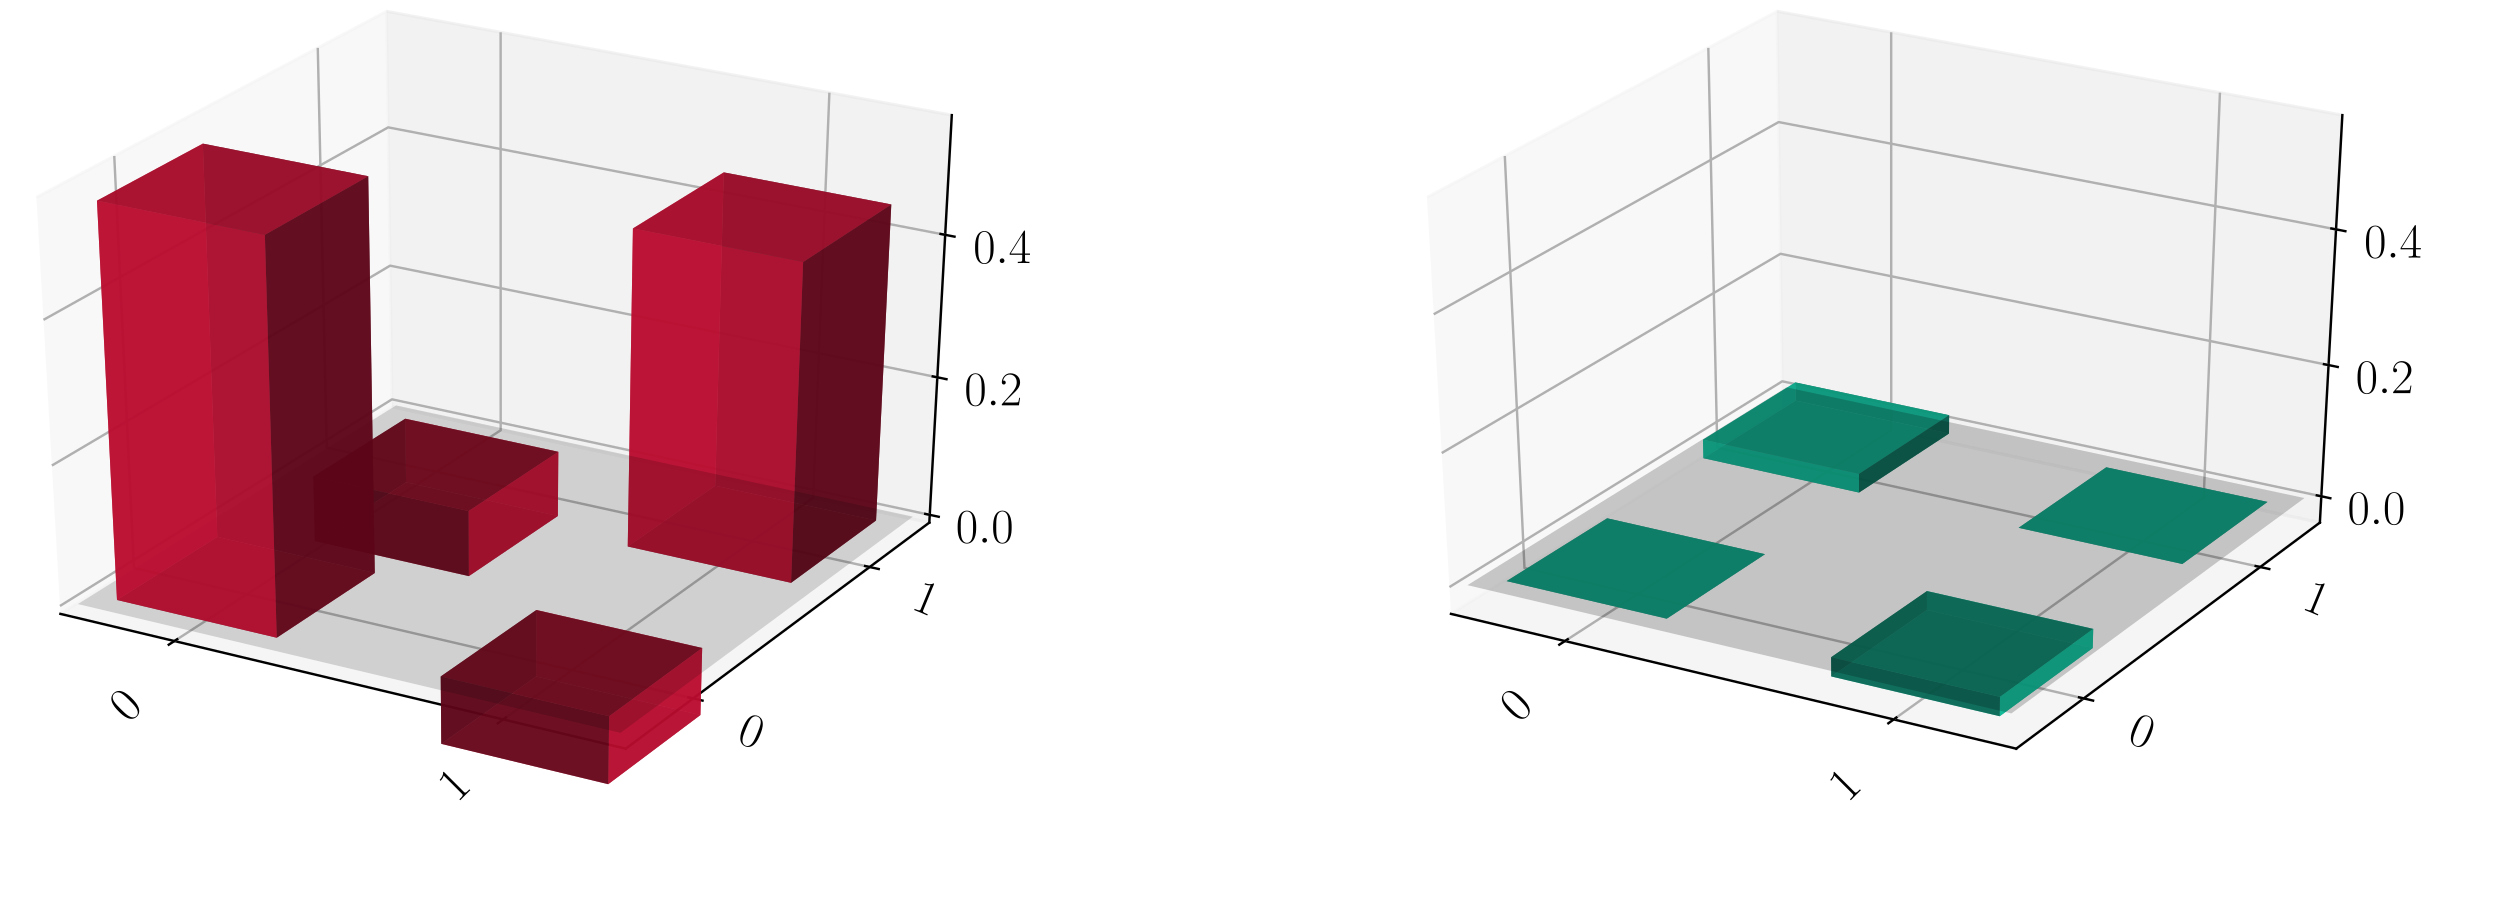 <?xml version="1.0" encoding="utf-8" standalone="no"?>
<!DOCTYPE svg PUBLIC "-//W3C//DTD SVG 1.1//EN"
  "http://www.w3.org/Graphics/SVG/1.1/DTD/svg11.dtd">
<!-- Created with matplotlib (https://matplotlib.org/) -->
<svg height="302.4pt" version="1.1" viewBox="0 0 820.8 302.4" width="820.8pt" xmlns="http://www.w3.org/2000/svg" xmlns:xlink="http://www.w3.org/1999/xlink">
 <defs>
  <style type="text/css">
*{stroke-linecap:butt;stroke-linejoin:round;}
  </style>
 </defs>
 <g id="figure_1">
  <g id="patch_1">
   <path d="M 0 302.4 
L 820.8 302.4 
L 820.8 0 
L 0 0 
z
" style="fill:#ffffff;"/>
  </g>
  <g id="patch_2">
   <path d="M -30.6 262.8 
L 349.855 262.8 
L 349.855 -14.4 
L -30.6 -14.4 
z
" style="fill:#ffffff;"/>
  </g>
  <g id="pane3d_1">
   <g id="patch_3">
    <path d="M 19.835 201.549 
L 128.723 133.585 
L 126.91 3.719 
L 11.951 64.782 
" style="fill:#f2f2f2;opacity:0.5;stroke:#f2f2f2;stroke-linejoin:miter;"/>
   </g>
  </g>
  <g id="pane3d_2">
   <g id="patch_4">
    <path d="M 128.723 133.585 
L 305.112 171.581 
L 312.492 37.799 
L 126.91 3.719 
" style="fill:#e6e6e6;opacity:0.5;stroke:#e6e6e6;stroke-linejoin:miter;"/>
   </g>
  </g>
  <g id="pane3d_3">
   <g id="patch_5">
    <path d="M 19.835 201.549 
L 205.42 245.801 
L 305.112 171.581 
L 128.723 133.585 
" style="fill:#ececec;opacity:0.5;stroke:#ececec;stroke-linejoin:miter;"/>
   </g>
  </g>
  <g id="axis3d_1">
   <g id="line2d_1">
    <path d="M 19.835 201.549 
L 205.42 245.801 
" style="fill:none;stroke:#000000;stroke-linecap:square;stroke-width:0.8;"/>
   </g>
   <g id="Line3DCollection_1">
    <path d="M 57.255 210.471 
L 164.384 141.267 
L 164.365 10.597 
" style="fill:none;stroke:#b0b0b0;stroke-width:0.8;"/>
    <path d="M 165.194 236.209 
L 266.98 163.367 
L 272.304 30.419 
" style="fill:none;stroke:#b0b0b0;stroke-width:0.8;"/>
   </g>
   <g id="xtick_1">
    <g id="line2d_2">
     <path d="M 58.178 209.875 
L 55.405 211.667 
" style="fill:none;stroke:#000000;stroke-linecap:square;stroke-width:0.8;"/>
    </g>
    <g id="text_1">
     <!-- 0 -->
     <defs>
      <path d="M 42 31.844 
C 42 37.969 41.906 48.422 37.703 56.453 
C 34 63.484 28.094 66 22.906 66 
C 18.094 66 12 63.781 8.203 56.562 
C 4.203 49.016 3.797 39.672 3.797 31.844 
C 3.797 26.109 3.906 17.375 7 9.734 
C 11.297 -0.609 19 -2 22.906 -2 
C 27.5 -2 34.5 -0.109 38.594 9.438 
C 41.594 16.375 42 24.5 42 31.844 
z
M 22.906 -0.406 
C 16.5 -0.406 12.703 5.125 11.297 12.75 
C 10.203 18.688 10.203 27.328 10.203 32.953 
C 10.203 40.688 10.203 47.109 11.5 53.234 
C 13.406 61.781 19 64.391 22.906 64.391 
C 27 64.391 32.297 61.672 34.203 53.438 
C 35.5 47.719 35.594 40.984 35.594 32.953 
C 35.594 26.422 35.594 18.375 34.406 12.453 
C 32.297 1.5 26.406 -0.406 22.906 -0.406 
z
" id="CMR17-48"/>
     </defs>
     <g transform="translate(42.153 237.612)rotate(-45)scale(0.16 -0.16)">
      <use transform="scale(0.996)" xlink:href="#CMR17-48"/>
     </g>
    </g>
   </g>
   <g id="xtick_2">
    <g id="line2d_3">
     <path d="M 166.073 235.58 
L 163.433 237.47 
" style="fill:none;stroke:#000000;stroke-linecap:square;stroke-width:0.8;"/>
    </g>
    <g id="text_2">
     <!-- 1 -->
     <defs>
      <path d="M 26.594 63.797 
C 26.594 65.891 26.5 66 25.094 66 
C 21.203 61.359 15.297 59.891 9.703 59.688 
C 9.406 59.688 8.906 59.688 8.797 59.5 
C 8.703 59.297 8.703 59.094 8.703 57 
C 11.797 57 17 57.594 21 59.984 
L 21 7.297 
C 21 3.797 20.797 2.594 12.203 2.594 
L 9.203 2.594 
L 9.203 0 
C 14 0.094 19 0.188 23.797 0.188 
C 28.594 0.188 33.594 0.094 38.406 0 
L 38.406 2.594 
L 35.406 2.594 
C 26.797 2.594 26.594 3.688 26.594 7.297 
z
" id="CMR17-49"/>
     </defs>
     <g transform="translate(150.086 263.768)rotate(-45)scale(0.16 -0.16)">
      <use transform="scale(0.996)" xlink:href="#CMR17-49"/>
     </g>
    </g>
   </g>
  </g>
  <g id="axis3d_2">
   <g id="line2d_4">
    <path d="M 305.112 171.581 
L 205.42 245.801 
" style="fill:none;stroke:#000000;stroke-linecap:square;stroke-width:0.8;"/>
   </g>
   <g id="Line3DCollection_2">
    <path d="M 37.513 51.204 
L 43.974 186.482 
L 227.578 229.304 
" style="fill:none;stroke:#b0b0b0;stroke-width:0.8;"/>
    <path d="M 104.331 15.713 
L 107.269 146.976 
L 285.522 186.165 
" style="fill:none;stroke:#b0b0b0;stroke-width:0.8;"/>
   </g>
   <g id="xtick_3">
    <g id="line2d_5">
     <path d="M 226.042 228.946 
L 230.653 230.022 
" style="fill:none;stroke:#000000;stroke-linecap:square;stroke-width:0.8;"/>
    </g>
    <g id="text_3">
     <!-- 0 -->
     <g transform="translate(241.429 243.361)rotate(-337.5)scale(0.16 -0.16)">
      <use transform="scale(0.996)" xlink:href="#CMR17-48"/>
     </g>
    </g>
   </g>
   <g id="xtick_4">
    <g id="line2d_6">
     <path d="M 284.034 185.838 
L 288.502 186.821 
" style="fill:none;stroke:#000000;stroke-linecap:square;stroke-width:0.8;"/>
    </g>
    <g id="text_4">
     <!-- 1 -->
     <g transform="translate(298.787 199.716)rotate(-337.5)scale(0.16 -0.16)">
      <use transform="scale(0.996)" xlink:href="#CMR17-49"/>
     </g>
    </g>
   </g>
  </g>
  <g id="axis3d_3">
   <g id="line2d_7">
    <path d="M 305.112 171.581 
L 312.492 37.799 
" style="fill:none;stroke:#000000;stroke-linecap:square;stroke-width:0.8;"/>
   </g>
   <g id="Line3DCollection_3">
    <path d="M 305.252 169.037 
L 128.689 131.11 
L 19.685 198.952 
" style="fill:none;stroke:#b0b0b0;stroke-width:0.8;"/>
    <path d="M 307.743 123.885 
L 128.076 87.22 
L 17.027 152.842 
" style="fill:none;stroke:#b0b0b0;stroke-width:0.8;"/>
    <path d="M 310.323 77.103 
L 127.442 41.814 
L 14.27 105.012 
" style="fill:none;stroke:#b0b0b0;stroke-width:0.8;"/>
   </g>
   <g id="xtick_5">
    <g id="line2d_8">
     <path d="M 303.779 168.72 
L 308.201 169.67 
" style="fill:none;stroke:#000000;stroke-linecap:square;stroke-width:0.8;"/>
    </g>
    <g id="text_5">
     <!-- $0.0$ -->
     <defs>
      <path d="M 18.406 4.797 
C 18.406 7.688 16 9.688 13.594 9.688 
C 10.703 9.688 8.703 7.297 8.703 4.891 
C 8.703 2 11.094 0 13.5 0 
C 16.406 0 18.406 2.391 18.406 4.797 
z
" id="CMMI12-58"/>
     </defs>
     <g transform="translate(313.808 178.165)scale(0.16 -0.16)">
      <use transform="scale(0.996)" xlink:href="#CMR17-48"/>
      <use transform="translate(45.69 0)scale(0.996)" xlink:href="#CMMI12-58"/>
      <use transform="translate(72.788 0)scale(0.996)" xlink:href="#CMR17-48"/>
     </g>
    </g>
   </g>
   <g id="xtick_6">
    <g id="line2d_9">
     <path d="M 306.243 123.579 
L 310.746 124.498 
" style="fill:none;stroke:#000000;stroke-linecap:square;stroke-width:0.8;"/>
    </g>
    <g id="text_6">
     <!-- $0.2$ -->
     <defs>
      <path d="M 41.703 15.469 
L 39.906 15.469 
C 38.906 8.391 38.094 7.188 37.703 6.594 
C 37.203 5.797 30 5.797 28.594 5.797 
L 9.406 5.797 
C 13 9.688 20 16.766 28.5 24.938 
C 34.594 30.719 41.703 37.5 41.703 47.391 
C 41.703 59.188 32.297 66 21.797 66 
C 10.797 66 4.094 56.297 4.094 47.297 
C 4.094 43.391 7 42.891 8.203 42.891 
C 9.203 42.891 12.203 43.484 12.203 46.984 
C 12.203 50.094 9.594 51 8.203 51 
C 7.594 51 7 50.891 6.594 50.688 
C 8.5 59.188 14.297 63.391 20.406 63.391 
C 29.094 63.391 34.797 56.5 34.797 47.391 
C 34.797 38.703 29.703 31.219 24 24.734 
L 4.094 2.297 
L 4.094 0 
L 39.297 0 
z
" id="CMR17-50"/>
     </defs>
     <g transform="translate(316.621 133.077)scale(0.16 -0.16)">
      <use transform="scale(0.996)" xlink:href="#CMR17-48"/>
      <use transform="translate(45.69 0)scale(0.996)" xlink:href="#CMMI12-58"/>
      <use transform="translate(72.788 0)scale(0.996)" xlink:href="#CMR17-50"/>
     </g>
    </g>
   </g>
   <g id="xtick_7">
    <g id="line2d_10">
     <path d="M 308.795 76.808 
L 313.383 77.693 
" style="fill:none;stroke:#000000;stroke-linecap:square;stroke-width:0.8;"/>
    </g>
    <g id="text_7">
     <!-- $0.4$ -->
     <defs>
      <path d="M 33.594 64.797 
C 33.594 66.891 33.5 67 31.703 67 
L 2 19.594 
L 2 17 
L 27.797 17 
L 27.797 7.188 
C 27.797 3.594 27.594 2.594 20.594 2.594 
L 18.703 2.594 
L 18.703 0 
C 21.906 0.188 27.297 0.188 30.703 0.188 
C 34.094 0.188 39.5 0.188 42.703 0 
L 42.703 2.594 
L 40.797 2.594 
C 33.797 2.594 33.594 3.594 33.594 7.188 
L 33.594 17 
L 43.797 17 
L 43.797 19.594 
L 33.594 19.594 
z
M 28.094 58.172 
L 28.094 19.594 
L 4 19.594 
z
" id="CMR17-52"/>
     </defs>
     <g transform="translate(319.536 86.364)scale(0.16 -0.16)">
      <use transform="scale(0.996)" xlink:href="#CMR17-48"/>
      <use transform="translate(45.69 0)scale(0.996)" xlink:href="#CMMI12-58"/>
      <use transform="translate(72.788 0)scale(0.996)" xlink:href="#CMR17-52"/>
     </g>
    </g>
   </g>
  </g>
  <g id="axes_1">
   <g id="Poly3DCollection_1">
    <path clip-path="url(#p452e107caf)" d="M 133.052 137.476 
L 133.309 158.373 
L 183.154 169.401 
L 183.306 148.338 
z
" style="fill:#ba0c2f;fill-opacity:0.8;"/>
    <path clip-path="url(#p452e107caf)" d="M 102.864 156.46 
L 103.376 177.646 
L 133.309 158.373 
L 133.052 137.476 
z
" style="fill:#5d0618;fill-opacity:0.8;"/>
    <path clip-path="url(#p452e107caf)" d="M 103.376 177.646 
L 153.925 189.153 
L 183.154 169.401 
L 133.309 158.373 
z
" style="fill:#a30a29;fill-opacity:0.8;"/>
    <path clip-path="url(#p452e107caf)" d="M 102.864 156.46 
L 133.052 137.476 
L 183.306 148.338 
L 153.833 167.797 
z
" style="fill:#74081d;fill-opacity:0.8;"/>
    <path clip-path="url(#p452e107caf)" d="M 153.833 167.797 
L 183.306 148.338 
L 183.154 169.401 
L 153.925 189.153 
z
" style="fill:#ba0c2f;fill-opacity:0.8;"/>
    <path clip-path="url(#p452e107caf)" d="M 102.864 156.46 
L 153.833 167.797 
L 153.925 189.153 
L 103.376 177.646 
z
" style="fill:#5d0618;fill-opacity:0.8;"/>
   </g>
   <g id="Poly3DCollection_2">
    <path clip-path="url(#p452e107caf)" d="M 206.101 179.423 
L 234.813 159.47 
L 287.62 170.884 
L 259.718 191.35 
z
" style="fill:#74081d;fill-opacity:0.8;"/>
    <path clip-path="url(#p452e107caf)" d="M 234.813 159.47 
L 237.632 56.595 
L 292.629 67.122 
L 287.62 170.884 
z
" style="fill:#5d0618;fill-opacity:0.8;"/>
    <path clip-path="url(#p452e107caf)" d="M 206.101 179.423 
L 207.803 75.006 
L 237.632 56.595 
L 234.813 159.47 
z
" style="fill:#ba0c2f;fill-opacity:0.8;"/>
    <path clip-path="url(#p452e107caf)" d="M 259.718 191.35 
L 287.62 170.884 
L 292.629 67.122 
L 263.68 86.026 
z
" style="fill:#5d0618;fill-opacity:0.8;"/>
    <path clip-path="url(#p452e107caf)" d="M 206.101 179.423 
L 259.718 191.35 
L 263.68 86.026 
L 207.803 75.006 
z
" style="fill:#ba0c2f;fill-opacity:0.8;"/>
    <path clip-path="url(#p452e107caf)" d="M 207.803 75.006 
L 263.68 86.026 
L 292.629 67.122 
L 237.632 56.595 
z
" style="fill:#a30a29;fill-opacity:0.8;"/>
   </g>
   <g id="Poly3DCollection_3">
    <path clip-path="url(#p452e107caf)" d="M 176.094 200.277 
L 175.995 222.104 
L 229.963 234.754 
L 230.541 212.751 
z
" style="fill:#ba0c2f;fill-opacity:0.8;"/>
    <path clip-path="url(#p452e107caf)" d="M 144.7 222.094 
L 144.878 244.227 
L 175.995 222.104 
L 176.094 200.277 
z
" style="fill:#5d0618;fill-opacity:0.8;"/>
    <path clip-path="url(#p452e107caf)" d="M 144.878 244.227 
L 199.681 257.466 
L 229.963 234.754 
L 175.995 222.104 
z
" style="fill:#a30a29;fill-opacity:0.8;"/>
    <path clip-path="url(#p452e107caf)" d="M 144.7 222.094 
L 176.094 200.277 
L 230.541 212.751 
L 199.997 235.155 
z
" style="fill:#74081d;fill-opacity:0.8;"/>
    <path clip-path="url(#p452e107caf)" d="M 199.997 235.155 
L 230.541 212.751 
L 229.963 234.754 
L 199.681 257.466 
z
" style="fill:#ba0c2f;fill-opacity:0.8;"/>
    <path clip-path="url(#p452e107caf)" d="M 144.7 222.094 
L 199.997 235.155 
L 199.681 257.466 
L 144.878 244.227 
z
" style="fill:#5d0618;fill-opacity:0.8;"/>
   </g>
   <g id="Poly3DCollection_4">
    <path clip-path="url(#p452e107caf)" d="M 25.58 198.334 
L 203.736 240.61 
L 299.718 169.616 
L 130.053 133.101 
z
" style="fill-opacity:0.15;"/>
   </g>
   <g id="Poly3DCollection_5">
    <path clip-path="url(#p452e107caf)" d="M 38.414 196.99 
L 71.347 176.279 
L 123.047 188.124 
L 90.858 209.377 
z
" style="fill:#74081d;fill-opacity:0.8;"/>
    <path clip-path="url(#p452e107caf)" d="M 71.347 176.279 
L 66.597 47.153 
L 120.897 57.862 
L 123.047 188.124 
z
" style="fill:#5d0618;fill-opacity:0.8;"/>
    <path clip-path="url(#p452e107caf)" d="M 38.414 196.99 
L 31.837 65.887 
L 66.597 47.153 
L 71.347 176.279 
z
" style="fill:#ba0c2f;fill-opacity:0.8;"/>
    <path clip-path="url(#p452e107caf)" d="M 90.858 209.377 
L 123.047 188.124 
L 120.897 57.862 
L 86.958 77.112 
z
" style="fill:#5d0618;fill-opacity:0.8;"/>
    <path clip-path="url(#p452e107caf)" d="M 38.414 196.99 
L 90.858 209.377 
L 86.958 77.112 
L 31.837 65.887 
z
" style="fill:#ba0c2f;fill-opacity:0.8;"/>
    <path clip-path="url(#p452e107caf)" d="M 31.837 65.887 
L 86.958 77.112 
L 120.897 57.862 
L 66.597 47.153 
z
" style="fill:#a30a29;fill-opacity:0.8;"/>
   </g>
  </g>
  <g id="patch_6">
   <path d="M 425.945 262.8 
L 806.4 262.8 
L 806.4 -14.4 
L 425.945 -14.4 
z
" style="fill:#ffffff;"/>
  </g>
  <g id="pane3d_4">
   <g id="patch_7">
    <path d="M 476.381 201.549 
L 585.269 133.585 
L 583.456 3.719 
L 468.496 64.782 
" style="fill:#f2f2f2;opacity:0.5;stroke:#f2f2f2;stroke-linejoin:miter;"/>
   </g>
  </g>
  <g id="pane3d_5">
   <g id="patch_8">
    <path d="M 585.269 133.585 
L 761.657 171.581 
L 769.037 37.799 
L 583.456 3.719 
" style="fill:#e6e6e6;opacity:0.5;stroke:#e6e6e6;stroke-linejoin:miter;"/>
   </g>
  </g>
  <g id="pane3d_6">
   <g id="patch_9">
    <path d="M 476.381 201.549 
L 661.965 245.801 
L 761.657 171.581 
L 585.269 133.585 
" style="fill:#ececec;opacity:0.5;stroke:#ececec;stroke-linejoin:miter;"/>
   </g>
  </g>
  <g id="axis3d_4">
   <g id="line2d_11">
    <path d="M 476.381 201.549 
L 661.965 245.801 
" style="fill:none;stroke:#000000;stroke-linecap:square;stroke-width:0.8;"/>
   </g>
   <g id="Line3DCollection_4">
    <path d="M 513.8 210.471 
L 620.93 141.267 
L 620.91 10.597 
" style="fill:none;stroke:#b0b0b0;stroke-width:0.8;"/>
    <path d="M 621.74 236.209 
L 723.525 163.367 
L 728.849 30.419 
" style="fill:none;stroke:#b0b0b0;stroke-width:0.8;"/>
   </g>
   <g id="xtick_8">
    <g id="line2d_12">
     <path d="M 514.724 209.875 
L 511.95 211.667 
" style="fill:none;stroke:#000000;stroke-linecap:square;stroke-width:0.8;"/>
    </g>
    <g id="text_8">
     <!-- 0 -->
     <g transform="translate(498.698 237.612)rotate(-45)scale(0.16 -0.16)">
      <use transform="scale(0.996)" xlink:href="#CMR17-48"/>
     </g>
    </g>
   </g>
   <g id="xtick_9">
    <g id="line2d_13">
     <path d="M 622.619 235.58 
L 619.978 237.47 
" style="fill:none;stroke:#000000;stroke-linecap:square;stroke-width:0.8;"/>
    </g>
    <g id="text_9">
     <!-- 1 -->
     <g transform="translate(606.632 263.768)rotate(-45)scale(0.16 -0.16)">
      <use transform="scale(0.996)" xlink:href="#CMR17-49"/>
     </g>
    </g>
   </g>
  </g>
  <g id="axis3d_5">
   <g id="line2d_14">
    <path d="M 761.657 171.581 
L 661.965 245.801 
" style="fill:none;stroke:#000000;stroke-linecap:square;stroke-width:0.8;"/>
   </g>
   <g id="Line3DCollection_5">
    <path d="M 494.059 51.204 
L 500.519 186.482 
L 684.123 229.304 
" style="fill:none;stroke:#b0b0b0;stroke-width:0.8;"/>
    <path d="M 560.876 15.713 
L 563.814 146.976 
L 742.068 186.165 
" style="fill:none;stroke:#b0b0b0;stroke-width:0.8;"/>
   </g>
   <g id="xtick_10">
    <g id="line2d_15">
     <path d="M 682.587 228.946 
L 687.198 230.022 
" style="fill:none;stroke:#000000;stroke-linecap:square;stroke-width:0.8;"/>
    </g>
    <g id="text_10">
     <!-- 0 -->
     <g transform="translate(697.975 243.361)rotate(-337.5)scale(0.16 -0.16)">
      <use transform="scale(0.996)" xlink:href="#CMR17-48"/>
     </g>
    </g>
   </g>
   <g id="xtick_11">
    <g id="line2d_16">
     <path d="M 740.579 185.838 
L 745.047 186.821 
" style="fill:none;stroke:#000000;stroke-linecap:square;stroke-width:0.8;"/>
    </g>
    <g id="text_11">
     <!-- 1 -->
     <g transform="translate(755.332 199.716)rotate(-337.5)scale(0.16 -0.16)">
      <use transform="scale(0.996)" xlink:href="#CMR17-49"/>
     </g>
    </g>
   </g>
  </g>
  <g id="axis3d_6">
   <g id="line2d_17">
    <path d="M 761.657 171.581 
L 769.037 37.799 
" style="fill:none;stroke:#000000;stroke-linecap:square;stroke-width:0.8;"/>
   </g>
   <g id="Line3DCollection_6">
    <path d="M 762.133 162.949 
L 585.151 125.189 
L 475.873 192.738 
" style="fill:none;stroke:#b0b0b0;stroke-width:0.8;"/>
    <path d="M 764.51 119.871 
L 584.567 83.322 
L 473.336 148.741 
" style="fill:none;stroke:#b0b0b0;stroke-width:0.8;"/>
    <path d="M 766.968 75.314 
L 583.963 40.079 
L 470.71 103.182 
" style="fill:none;stroke:#b0b0b0;stroke-width:0.8;"/>
   </g>
   <g id="xtick_12">
    <g id="line2d_18">
     <path d="M 760.656 162.634 
L 765.09 163.58 
" style="fill:none;stroke:#000000;stroke-linecap:square;stroke-width:0.8;"/>
    </g>
    <g id="text_12">
     <!-- $0.0$ -->
     <g transform="translate(770.733 172.086)scale(0.16 -0.16)">
      <use transform="scale(0.996)" xlink:href="#CMR17-48"/>
      <use transform="translate(45.69 0)scale(0.996)" xlink:href="#CMMI12-58"/>
      <use transform="translate(72.788 0)scale(0.996)" xlink:href="#CMR17-48"/>
     </g>
    </g>
   </g>
   <g id="xtick_13">
    <g id="line2d_19">
     <path d="M 763.007 119.566 
L 767.518 120.482 
" style="fill:none;stroke:#000000;stroke-linecap:square;stroke-width:0.8;"/>
    </g>
    <g id="text_13">
     <!-- $0.2$ -->
     <g transform="translate(773.417 129.069)scale(0.16 -0.16)">
      <use transform="scale(0.996)" xlink:href="#CMR17-48"/>
      <use transform="translate(45.69 0)scale(0.996)" xlink:href="#CMMI12-58"/>
      <use transform="translate(72.788 0)scale(0.996)" xlink:href="#CMR17-50"/>
     </g>
    </g>
   </g>
   <g id="xtick_14">
    <g id="line2d_20">
     <path d="M 765.438 75.019 
L 770.029 75.903 
" style="fill:none;stroke:#000000;stroke-linecap:square;stroke-width:0.8;"/>
    </g>
    <g id="text_14">
     <!-- $0.4$ -->
     <g transform="translate(776.193 84.578)scale(0.16 -0.16)">
      <use transform="scale(0.996)" xlink:href="#CMR17-48"/>
      <use transform="translate(45.69 0)scale(0.996)" xlink:href="#CMMI12-58"/>
      <use transform="translate(72.788 0)scale(0.996)" xlink:href="#CMR17-52"/>
     </g>
    </g>
   </g>
  </g>
  <g id="axes_2">
   <g id="Poly3DCollection_6">
    <path clip-path="url(#p9c15a2b49c)" d="M 589.524 131.526 
L 589.45 125.549 
L 639.938 136.314 
L 639.894 142.34 
z
" style="fill:#065d4c;fill-opacity:0.8;"/>
    <path clip-path="url(#p9c15a2b49c)" d="M 559.263 150.427 
L 559.116 144.365 
L 589.45 125.549 
L 589.524 131.526 
z
" style="fill:#0cba97;fill-opacity:0.8;"/>
    <path clip-path="url(#p9c15a2b49c)" d="M 559.263 150.427 
L 589.524 131.526 
L 639.894 142.34 
L 610.352 161.715 
z
" style="fill:#08745e;fill-opacity:0.8;"/>
    <path clip-path="url(#p9c15a2b49c)" d="M 559.116 144.365 
L 610.326 155.604 
L 639.938 136.314 
L 589.45 125.549 
z
" style="fill:#0aa384;fill-opacity:0.8;"/>
    <path clip-path="url(#p9c15a2b49c)" d="M 610.352 161.715 
L 639.894 142.34 
L 639.938 136.314 
L 610.326 155.604 
z
" style="fill:#065d4c;fill-opacity:0.8;"/>
    <path clip-path="url(#p9c15a2b49c)" d="M 559.263 150.427 
L 610.352 161.715 
L 610.326 155.604 
L 559.116 144.365 
z
" style="fill:#0cba97;fill-opacity:0.8;"/>
   </g>
   <g id="Poly3DCollection_7">
    <path clip-path="url(#p9c15a2b49c)" d="M 691.524 153.424 
L 691.524 153.424 
L 744.46 164.788 
L 744.46 164.788 
z
" style="fill:#065d4c;fill-opacity:0.8;"/>
    <path clip-path="url(#p9c15a2b49c)" d="M 662.746 173.292 
L 662.746 173.292 
L 691.524 153.424 
L 691.524 153.424 
z
" style="fill:#065d4c;fill-opacity:0.8;"/>
    <path clip-path="url(#p9c15a2b49c)" d="M 662.746 173.292 
L 691.524 153.424 
L 744.46 164.788 
L 716.496 185.168 
z
" style="fill:#08745e;fill-opacity:0.8;"/>
    <path clip-path="url(#p9c15a2b49c)" d="M 662.746 173.292 
L 716.496 185.168 
L 744.46 164.788 
L 691.524 153.424 
z
" style="fill:#0aa384;fill-opacity:0.8;"/>
    <path clip-path="url(#p9c15a2b49c)" d="M 716.496 185.168 
L 744.46 164.788 
L 744.46 164.788 
L 716.496 185.168 
z
" style="fill:#065d4c;fill-opacity:0.8;"/>
    <path clip-path="url(#p9c15a2b49c)" d="M 662.746 173.292 
L 716.496 185.168 
L 716.496 185.168 
L 662.746 173.292 
z
" style="fill:#065d4c;fill-opacity:0.8;"/>
   </g>
   <g id="Poly3DCollection_8">
    <path clip-path="url(#p9c15a2b49c)" d="M 527.668 170.161 
L 527.668 170.161 
L 579.491 181.955 
L 579.491 181.955 
z
" style="fill:#065d4c;fill-opacity:0.8;"/>
    <path clip-path="url(#p9c15a2b49c)" d="M 494.648 190.784 
L 494.648 190.784 
L 527.668 170.161 
L 527.668 170.161 
z
" style="fill:#065d4c;fill-opacity:0.8;"/>
    <path clip-path="url(#p9c15a2b49c)" d="M 494.648 190.784 
L 527.668 170.161 
L 579.491 181.955 
L 547.219 203.12 
z
" style="fill:#08745e;fill-opacity:0.8;"/>
    <path clip-path="url(#p9c15a2b49c)" d="M 494.648 190.784 
L 547.219 203.12 
L 579.491 181.955 
L 527.668 170.161 
z
" style="fill:#0aa384;fill-opacity:0.8;"/>
    <path clip-path="url(#p9c15a2b49c)" d="M 547.219 203.12 
L 579.491 181.955 
L 579.491 181.955 
L 547.219 203.12 
z
" style="fill:#065d4c;fill-opacity:0.8;"/>
    <path clip-path="url(#p9c15a2b49c)" d="M 494.648 190.784 
L 547.219 203.12 
L 547.219 203.12 
L 494.648 190.784 
z
" style="fill:#065d4c;fill-opacity:0.8;"/>
   </g>
   <g id="Poly3DCollection_9">
    <path clip-path="url(#p9c15a2b49c)" d="M 632.667 194.058 
L 632.639 200.277 
L 687.086 212.751 
L 687.251 206.481 
z
" style="fill:#0cba97;fill-opacity:0.8;"/>
    <path clip-path="url(#p9c15a2b49c)" d="M 601.195 215.786 
L 601.246 222.094 
L 632.639 200.277 
L 632.667 194.058 
z
" style="fill:#065d4c;fill-opacity:0.8;"/>
    <path clip-path="url(#p9c15a2b49c)" d="M 601.246 222.094 
L 656.543 235.155 
L 687.086 212.751 
L 632.639 200.277 
z
" style="fill:#0aa384;fill-opacity:0.8;"/>
    <path clip-path="url(#p9c15a2b49c)" d="M 601.195 215.786 
L 632.667 194.058 
L 687.251 206.481 
L 656.633 228.795 
z
" style="fill:#08745e;fill-opacity:0.8;"/>
    <path clip-path="url(#p9c15a2b49c)" d="M 656.633 228.795 
L 687.251 206.481 
L 687.086 212.751 
L 656.543 235.155 
z
" style="fill:#0cba97;fill-opacity:0.8;"/>
    <path clip-path="url(#p9c15a2b49c)" d="M 601.195 215.786 
L 656.633 228.795 
L 656.543 235.155 
L 601.246 222.094 
z
" style="fill:#065d4c;fill-opacity:0.8;"/>
   </g>
   <g id="Poly3DCollection_10">
    <path clip-path="url(#p9c15a2b49c)" d="M 481.782 192.123 
L 660.382 234.229 
L 756.587 163.526 
L 586.519 127.171 
z
" style="fill-opacity:0.2;"/>
   </g>
  </g>
 </g>
 <defs>
  <clipPath id="p452e107caf">
   <rect height="277.2" width="380.455" x="-30.6" y="-14.4"/>
  </clipPath>
  <clipPath id="p9c15a2b49c">
   <rect height="277.2" width="380.455" x="425.945" y="-14.4"/>
  </clipPath>
 </defs>
</svg>
